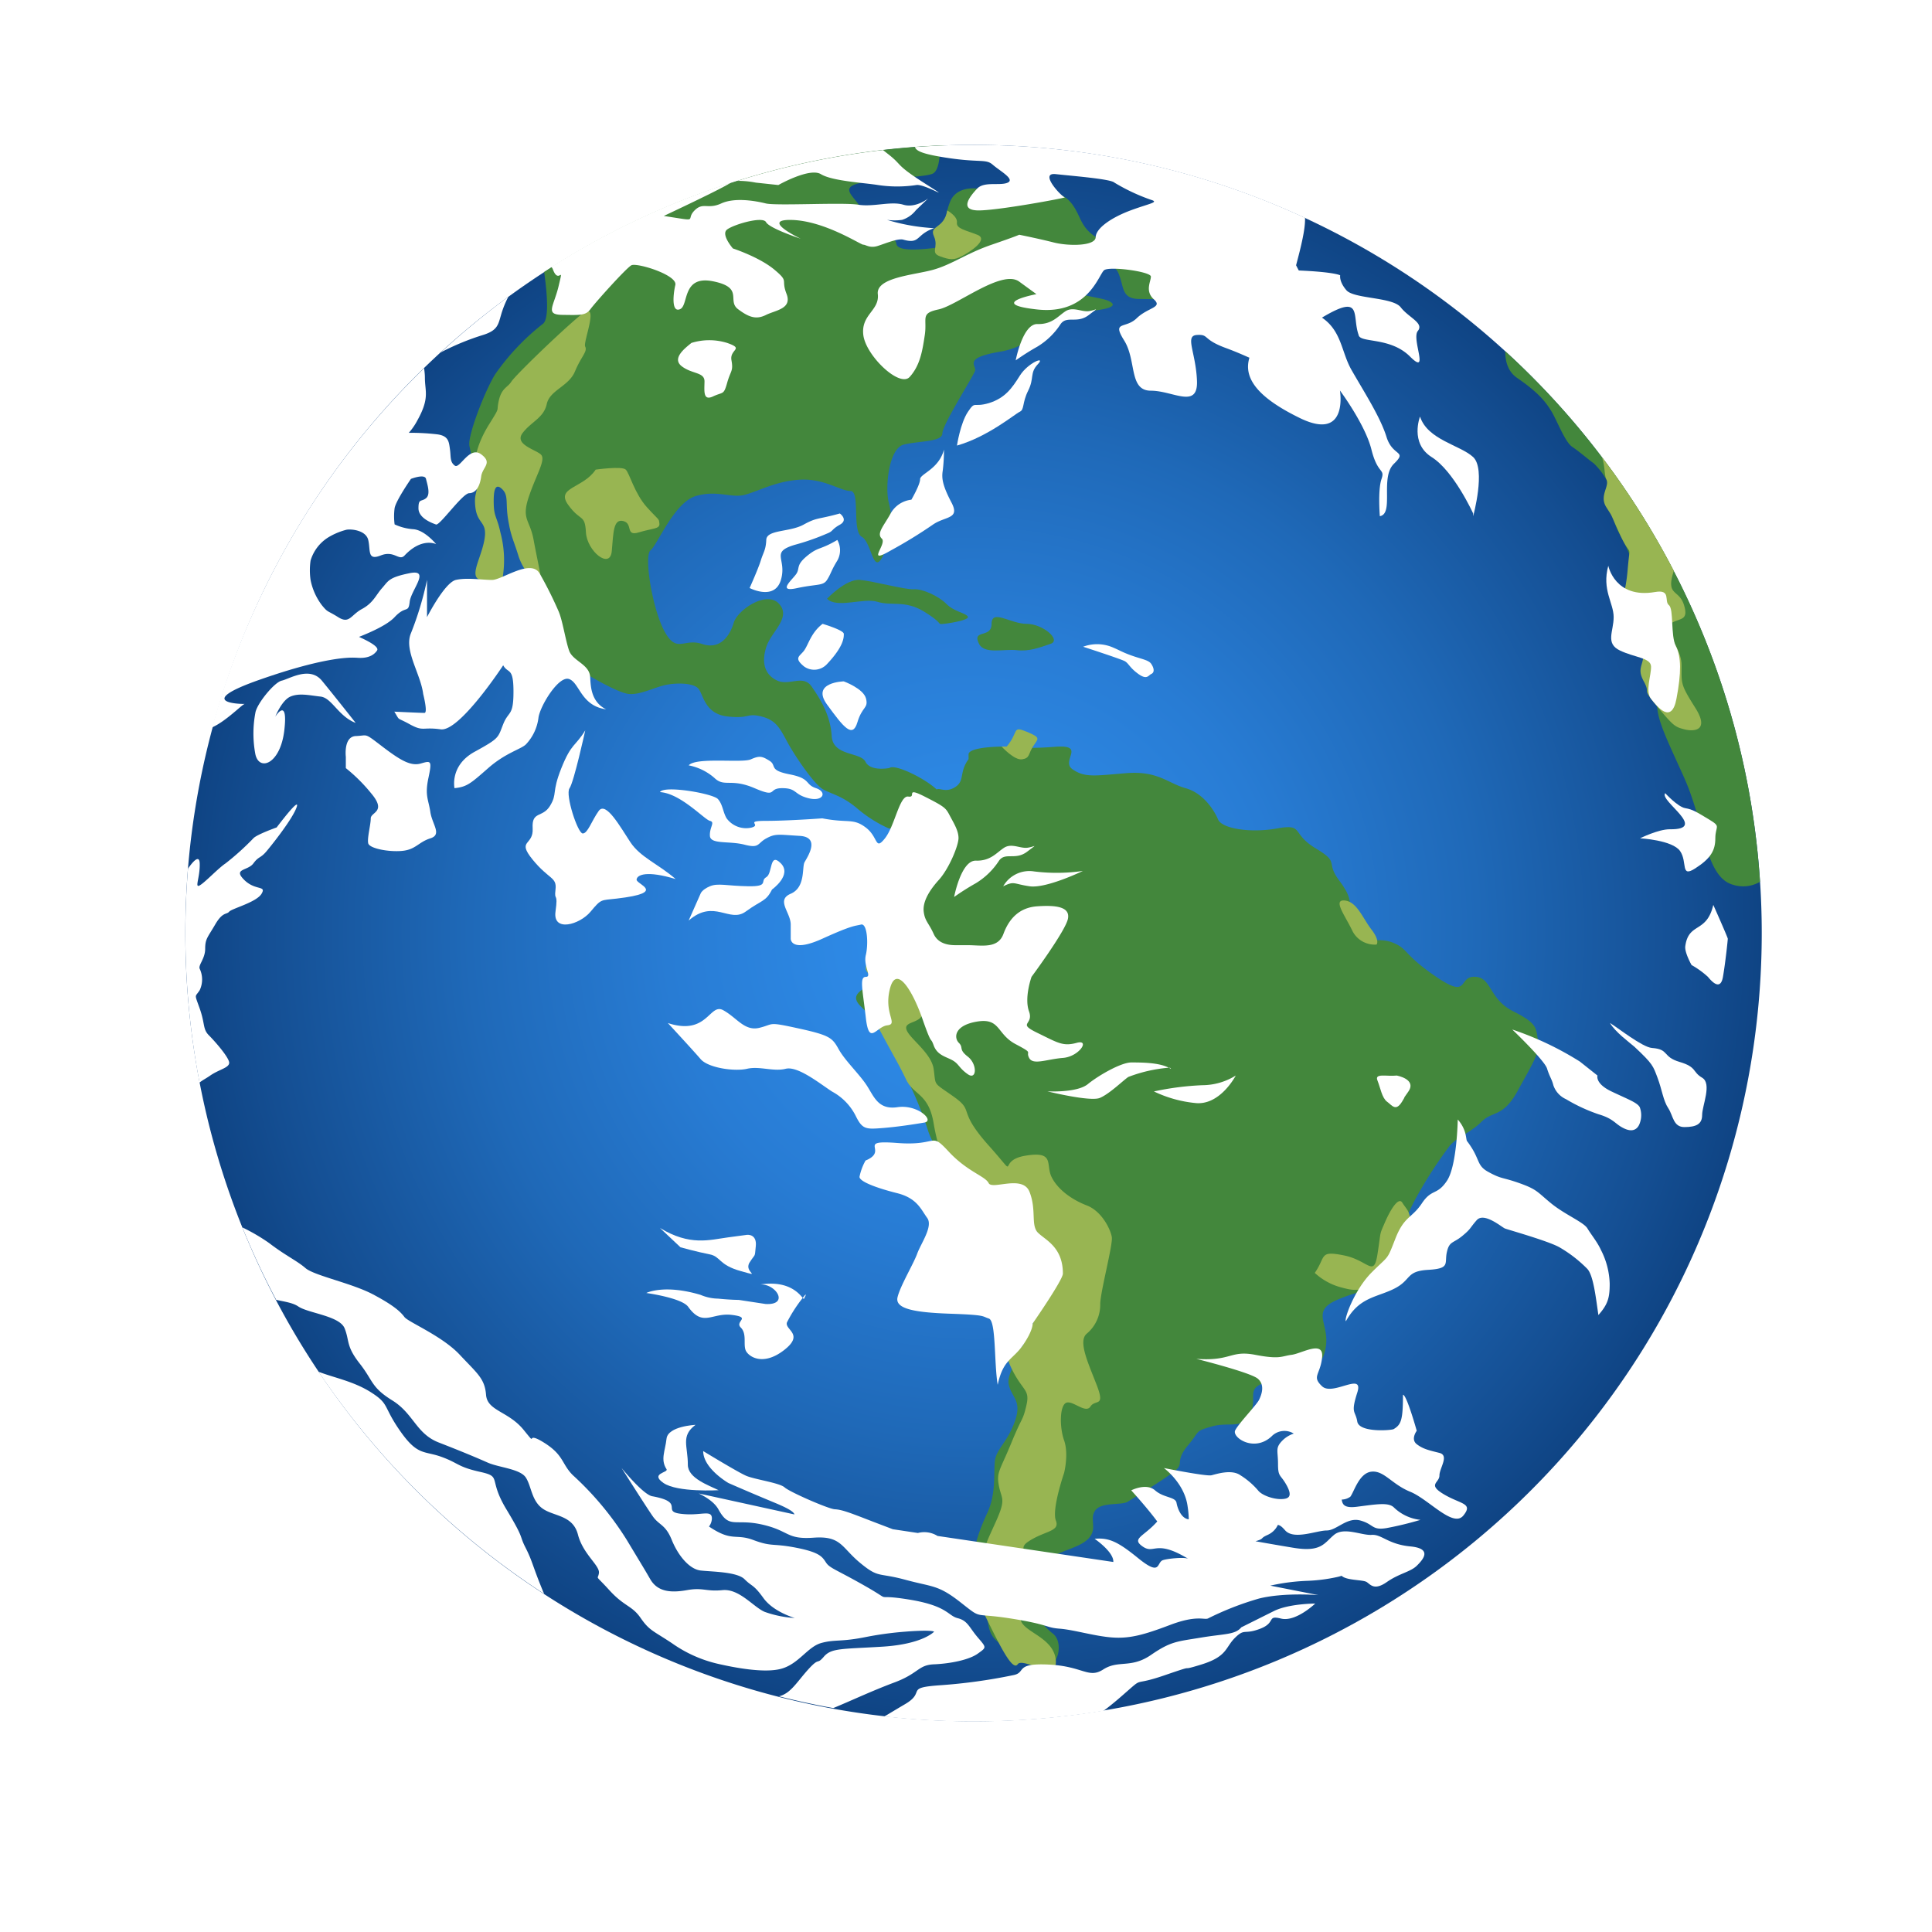 <svg xmlns="http://www.w3.org/2000/svg" xmlns:xlink="http://www.w3.org/1999/xlink" viewBox="0 0 400 400"><defs><style>.cls-1,.cls-3{mask:url(#mask);}.cls-1{filter:url(#luminosity-noclip-4);}.cls-2,.cls-4,.cls-6{mix-blend-mode:multiply;}.cls-2{fill:url(#radial-gradient);}.cls-3{filter:url(#luminosity-noclip-5);}.cls-4{fill:url(#radial-gradient-2);}.cls-5{mask:url(#mask-3);filter:url(#luminosity-noclip-6);}.cls-6{fill:url(#linear-gradient);}.cls-7{fill:#fff;}.cls-8{fill:url(#radial-gradient-3);}.cls-9{fill:#43873c;}.cls-10{fill:#98b552;}.cls-11{mask:url(#mask-4);}.cls-12{fill:url(#radial-gradient-4);}.cls-13{mask:url(#mask-5);}.cls-14{fill:url(#radial-gradient-5);}.cls-15{mask:url(#mask-6);}.cls-16{fill:url(#linear-gradient-2);}.cls-17{filter:url(#luminosity-noclip-3);}.cls-18{filter:url(#luminosity-noclip);}</style><filter id="luminosity-noclip" x="38.38" y="-9022" width="326.37" height="32766" filterUnits="userSpaceOnUse" color-interpolation-filters="sRGB"><feFlood flood-color="#fff" result="bg"/><feBlend in="SourceGraphic" in2="bg"/></filter><mask id="mask" x="38.38" y="-9022" width="326.37" height="32766" maskUnits="userSpaceOnUse"><g class="cls-18"/></mask><radialGradient id="radial-gradient" cx="171.38" cy="165.64" r="268.18" gradientUnits="userSpaceOnUse"><stop offset="0"/><stop offset="0.08" stop-color="#131313"/><stop offset="0.26" stop-color="#454545"/><stop offset="0.5" stop-color="#949494"/><stop offset="0.56" stop-color="#ababab"/><stop offset="0.68" stop-color="#a5a5a5"/><stop offset="0.84" stop-color="#939393"/><stop offset="1" stop-color="#7a7a7a"/></radialGradient><radialGradient id="radial-gradient-2" cx="132.76" cy="135.35" r="248.34" gradientUnits="userSpaceOnUse"><stop offset="0.32"/><stop offset="0.57" stop-color="#020202"/><stop offset="0.67" stop-color="#090909"/><stop offset="0.73" stop-color="#141414"/><stop offset="0.78" stop-color="#252525"/><stop offset="0.83" stop-color="#3b3b3b"/><stop offset="0.87" stop-color="#575757"/><stop offset="0.9" stop-color="#777"/><stop offset="0.94" stop-color="#9d9d9d"/><stop offset="0.97" stop-color="#c8c8c8"/><stop offset="0.99" stop-color="#f6f6f6"/><stop offset="1" stop-color="#fff"/></radialGradient><filter id="luminosity-noclip-3" x="51.78" y="-9022" width="250.94" height="32766" filterUnits="userSpaceOnUse" color-interpolation-filters="sRGB"><feFlood flood-color="#fff" result="bg"/><feBlend in="SourceGraphic" in2="bg"/></filter><mask id="mask-3" x="51.78" y="-9022" width="250.94" height="32766" maskUnits="userSpaceOnUse"><g class="cls-17"/></mask><linearGradient id="linear-gradient" x1="65.24" y1="212.98" x2="65.24" y2="-110.67" gradientTransform="translate(112.63 146.22) rotate(10.02)" gradientUnits="userSpaceOnUse"><stop offset="0.32"/><stop offset="1" stop-color="#595959"/></linearGradient><radialGradient id="radial-gradient-3" cx="201.56" cy="193.18" r="163.18" gradientUnits="userSpaceOnUse"><stop offset="0" stop-color="#2f8cea"/><stop offset="0.17" stop-color="#2d88e4"/><stop offset="0.39" stop-color="#287cd4"/><stop offset="0.64" stop-color="#1f69b8"/><stop offset="0.91" stop-color="#144e92"/><stop offset="1" stop-color="#0f4484"/></radialGradient><filter id="luminosity-noclip-4" x="38.38" y="30" width="326.37" height="326.36" filterUnits="userSpaceOnUse" color-interpolation-filters="sRGB"><feFlood flood-color="#fff" result="bg"/><feBlend in="SourceGraphic" in2="bg"/></filter><mask id="mask-4" x="38.38" y="30" width="326.37" height="326.36" maskUnits="userSpaceOnUse"><g class="cls-1"><circle class="cls-2" cx="201.56" cy="193.18" r="163.19"/></g></mask><radialGradient id="radial-gradient-4" cx="171.38" cy="165.64" r="268.18" gradientUnits="userSpaceOnUse"><stop offset="0" stop-color="#32c5ed"/><stop offset="0.07" stop-color="#2eb5da"/><stop offset="0.22" stop-color="#228aa8"/><stop offset="0.42" stop-color="#0f4659"/><stop offset="0.56" stop-color="#01111c"/><stop offset="0.6" stop-color="#07161f"/><stop offset="0.66" stop-color="#192526"/><stop offset="0.72" stop-color="#363c32"/><stop offset="0.79" stop-color="#5f5d43"/><stop offset="0.87" stop-color="#938859"/><stop offset="0.95" stop-color="#d2bb73"/><stop offset="1" stop-color="#ffe086"/></radialGradient><filter id="luminosity-noclip-5" x="38.38" y="30.01" width="326.37" height="326.36" filterUnits="userSpaceOnUse" color-interpolation-filters="sRGB"><feFlood flood-color="#fff" result="bg"/><feBlend in="SourceGraphic" in2="bg"/></filter><mask id="mask-5" x="38.38" y="30.01" width="326.37" height="326.36" maskUnits="userSpaceOnUse"><g class="cls-3"><ellipse class="cls-4" cx="201.56" cy="193.19" rx="163.19" ry="163.18"/></g></mask><radialGradient id="radial-gradient-5" cx="132.76" cy="135.35" r="248.34" gradientUnits="userSpaceOnUse"><stop offset="0.32" stop-color="#32c5ed"/><stop offset="0.9" stop-color="#32c5ed"/><stop offset="1" stop-color="#32c5ed"/></radialGradient><filter id="luminosity-noclip-6" x="51.78" y="44.95" width="250.94" height="265.74" filterUnits="userSpaceOnUse" color-interpolation-filters="sRGB"><feFlood flood-color="#fff" result="bg"/><feBlend in="SourceGraphic" in2="bg"/></filter><mask id="mask-6" x="51.78" y="44.95" width="250.94" height="265.74" maskUnits="userSpaceOnUse"><g class="cls-5"><path class="cls-6" d="M299.74,149.48a195,195,0,0,0,1-61.94,145.91,145.91,0,1,0-186.3,223.15C204.58,307.54,283.41,241.89,299.74,149.48Z"/></g></mask><linearGradient id="linear-gradient-2" x1="65.24" y1="212.98" x2="65.24" y2="-110.67" gradientTransform="translate(112.63 146.22) rotate(10.02)" gradientUnits="userSpaceOnUse"><stop offset="0.32" stop-color="#fff"/><stop offset="1" stop-color="#fff"/></linearGradient></defs><title>planet</title><g id="earth"><circle class="cls-7" cx="55.8" cy="162.44" r="4.52"/><path class="cls-8" d="M364.75,193.18A163.19,163.19,0,1,1,201.56,30,163.18,163.18,0,0,1,364.75,193.18Z"/><path class="cls-9" d="M189.2,122c-1.81.12-8.31-1.68-11.17-1.94s-6.8,3.9-6.8,3.9c2,2.08,7.58-.26,10.44.64s5.71-.39,9.61,2,2.85,2.6,3.63,2.6,6-.78,5.46-1.56-2.85-1-4.42-2.6S191,121.88,189.2,122Z"/><path class="cls-9" d="M205.3,129.16c0,3.11-4.15,1-2.6,4.15,1.1,2.2,5.2,1,7.79,1.3s4.67-.52,7-1.3-1.56-4.15-4.93-4.15S205.3,126,205.3,129.16Z"/><path class="cls-9" d="M311.64,72.72c0,2.07.53,4.2,2.47,5.53,4.16,2.86,5.71,4.68,7,6.75s2.86,6.49,4.42,7.53,3.63,2.86,4.42,3.38a15.21,15.21,0,0,1,3.89,6.23c.52,2.34-1,3.9,1.56,8.57s3.11,7,3.37,11.17.78,7.27,2.34,10.39a15.65,15.65,0,0,1,2.08,9.61c-.26,4.67-.52,5.71,2.6,12.72s3.63,7.53,5.45,13.51,2.85,13.76,7.53,15.06a6.87,6.87,0,0,0,5.62-.61A162.75,162.75,0,0,0,311.64,72.72Z"/><path class="cls-9" d="M313.34,209.4c-5.2-2.6-4.42-7.07-8-7.17s-1,4.78-8,0-5.71-5.81-9.09-7.11-6.23,1-7.79-3.63,0-4.94-3.12-9.09.26-3.63-4.93-6.75-2.34-5.14-8-4.13-11.43,0-12.21-1.84-3-5.45-6.72-6.49-5.74-3.63-12.23-3.12-8.57,1-11.17-.78,3-5.19-3.71-4.67-6.94-.11-10.84-.05-7,.57-7,1.61v1c-2.12,2.86-.56,4.67-3.16,6-1.71.86-2.86-.09-3.45.27-2.48-2.34-8.67-5.35-9.79-4.44,0,0-3.9.79-4.94-1.29s-6.75-1.1-7-5.35-2.34-7.63-4.15-10.23-4.68,0-7.27-1.3-3.12-3.9-2.08-7,5.2-6,2.6-8.83-8.6,1.3-9.37,3.9-2.74,5.71-6.55,4.42-5.23,2.08-7.78-2.6-4.31-15.69-2.9-16.8,4.91-9.94,9.39-11.24,7.31.52,10.18-.26,6.5-2.86,11.44-3.12,8.31,2.34,10.38,2.34.26,8.33,2.34,9.49,2.34,8.2,4.41,3.9A15.68,15.68,0,0,0,184,104c-.78-3.12,0-11.17,3.11-11.95s8-.52,8-2.34,6.52-11.94,6.78-13-2.6-2.6,5.2-3.9,10.65-7.79,17.4-8.31,6.75-1.56,4.67-2.34-10.12-1.3-7-4.15,8.06-4.42,9.35-1.56.52,5.45,4.42,5.45,9.87.52,9.35-1.29S233.87,52.55,230,50.73s-5.19-2.86-6.49-5.71-3.11-6-7.79-4.67-8.05,1-10.13-.3-7.27-2-8.83,1.6-1.3,9.61-2.34,9.61-8.57,1.3-8.83-.78-6-2.6-6.75-6-6.24-5.58-.26-6.69,13.74-1.06,14.79-2,1.06-3,1.31-4.3a3.93,3.93,0,0,1,.79-1.4,162.3,162.3,0,0,0-82.81,26.23c.62,4.37,1.08,9.84-.29,10.75a48.53,48.53,0,0,0-9.83,10.39c-2.13,3.38-5.73,12.73-5.36,14.8s2.66,10.65,3.21,13.5-.26,10.91,1.57,11.69.58-10.13.58-10.13-1.79-7.27.76-6.75,1.73,8,2.54,9.87,4.25,8,6.29,12.72,6.46,14.54,8,15.58,7.71,4.67,10,4.93,5.24-1.3,7.51-1.82,6-.52,7,.78,1.33,5.2,6,5.71,3.86-.78,7,0,3.9,2.6,5.46,5.45,5.45,8.57,7.27,9.61,3.9,1.3,7,3.89a27.3,27.3,0,0,0,6.49,4.16c2.07.84,2.29-4.84,5.92-4.07s2.62,2,3.67,2a1.24,1.24,0,0,0,.82-.43c.34.79.41,1.31-.82,2.53-2.32,2.31-3.88-3.4-4.4,3.35s3.12,4-1,8.63-2.34-.58-4.16,4.61l-1.81,5.19s-1.82,2.34,0,6.75-7.79,4.41-3.9,8.31,3.88,4.42,7.79,11.69a74.44,74.44,0,0,1,6.24,14.28c1.81,5.19,6.83,9.35,10.29,11.43s7.62,1.82,10.74,7,1.82,14.8,1.3,19.21-6.24,11.69-5.72,14.55,2.86,3.37,1.3,7.79-3.89,5.71-4.15,8.31.26,6.75-1.56,10.65-3.12,7.79-2.59,10.13-.26,3.89,1.56,7.79.25,6.75,3.64,9.09,9.61,4.93,10.9,4.15,2.08-4.67,0-6.23-5.19-5.71-3.37-6.75,7.79-2.86,6.75-4.67-6.23-2.08-4.15-3.89,6.49-2.34,8.31-4.42,0-3.9,1.3-5.71,5.46-1,6.75-1.82,8.91-5.45,10.17-6.75-.3-1.82,2.3-4.93,1.3-2.85,4.93-3.89,6.49.78,8.05-2.86-1.81-5.45,5.2-6.75,9.87-2.6,10.39-7.27-3.12-7,2.34-9.35,7.53-1.56,9.09-4.67.78-3.38,2.6-6.49,1.82-4.68,4.42-9.61a91.27,91.27,0,0,1,7-10.91c1.3-1.82,4.42-2.86,6.75-5.19s4.42-.78,7.53-6.49,4.67-8,4.16-10.39S318.53,212,313.34,209.4Z"/><path class="cls-10" d="M194.62,53.07c2.12.78,2.9.78,4.45,0s5.79-3.47,3.28-4.46-4.39-1.26-4.23-2.55-2-2.49-2-2.49c-.69,3.94-3.81,3-2.76,5.35S192.5,52.29,194.62,53.07Z"/><path class="cls-10" d="M121.16,71.76c-.52-1,3.38-10.13-1-6.49S106.68,77.74,105.88,79s-2,1.3-2.6,3.9.45,1-2,4.93S98,95.25,98.42,97.65c.89,5-.41,3.72,0,7.36s2.56,2.86,1.87,6.75-3.2,7.51-.91,8.3,3.81,3.36,4.6,0a22,22,0,0,0-.37-9.79c-.66-3.13-1.3-3.24-1.38-5.71s.11-4.76,1.64-3.38.72,2.86,1.35,6.5,1.09,4.06,2.1,7.35,4.2,6.88,4.63,5c.14-.61-.72-4.15-1.48-8.3s-2.56-4.15-1-8.83,3.67-7.79,2.48-8.83-5.52-2.08-3.75-4.42,4.38-3.12,5-6,4.55-3.64,5.84-6.75S121.68,72.8,121.16,71.76Z"/><path class="cls-10" d="M129.56,97.23c-.77-.78-6.23,0-6.23,0-2.6,3.9-8.31,3.64-5.71,7.27s3.48,1.82,3.69,5.71,5,7.79,5.35,3.9.31-6.75,2.39-6.23.33,3.23,3.23,2.34,4.36-.67,4.24-1.82,0-.52-2.58-3.38S130.34,98,129.56,97.23Z"/><path class="cls-10" d="M225,249.57c-3.12-1.21-6-3.29-7.28-5.88s.78-5.45-5.45-4.41-.81,5.45-7.54-2.08-2.84-7-7.25-10.13-3.67-2.08-4.17-5.71-5.7-6.75-5.7-8.57,5.71-.52,2.59-6.49-2.85-4.16-3.12-6-1.3-6-1.3-6c-4.46,4-8.83,5.4-5.19,7.89l3.63,2.5s-2.77-.06-2.86,3.63-2.13-.45,1.14,5.62,3.53,6.3,5.1,9.57,4.64,2.83,5.69,9,2.39,8.15,4.48,9.88.6,1.67,4.53,3.37,5.07-1.28,10.24,6.24,6.85,7.27,5.62,11.16-5.42,13.52-6.38,15.35-4.72-.1-2.39,4.74,3.9,4.32,3.12,7.69-.78,2.08-3.12,7.79-3.11,6-2.59,8.83,1.56,2.6-.52,7.27-3.9,7.79-2.6,11.95-2.08,3,.52,8.24,5.42,11.13,6.5,9.55,8.69,3.95,7.85-1.21-8.63-5.68-7.07-9.31,2.86.26,4.16-5.46-6.24-7-2.86-9.34,6.73-2.08,5.83-4.42,1.7-9.87,1.7-9.87,1-3.9,0-6.75-.9-7.27.46-7.79,4,2.34,5,.78,3.11.26,1.3-4.42-3.9-9.09-2.08-10.65a7.8,7.8,0,0,0,2.8-6.16c.06-2.67,2.65-12.28,2.4-13.84S228.15,250.78,225,249.57Z"/><path class="cls-10" d="M286.71,253.13c-1.17,2.74-.72,1.33-1.5,6.43s-1.81,1.39-7,.35-3.63.26-6,3.63a12.89,12.89,0,0,0,5.2,2.93c3.12.85,3.12.71,8,0s2.34-4,3.11-6.82,2.75-3.89,3.27-6.22-.67-3.13-1.45-4.42S287.89,250.39,286.71,253.13Z"/><path class="cls-10" d="M285,195.56s.75-.78-1.06-3.12-3-5.77-5.54-6,.13,3.17,1.61,6.31A5.17,5.17,0,0,0,285,195.56Z"/><path class="cls-10" d="M211.61,157.21c1.64-.26,1.22-1,2.26-2.65s1.82-1.77-1.3-3.06-1.56,0-4.14,3.06h-1.06S210,157.46,211.61,157.21Z"/><path class="cls-10" d="M351,146.56c-3.11-4.93-2.85-4.93-2.85-8.83s-4.16-7.27-2.34-8.57,3.89-.46,2.85-3.87-3.84-1.77-2.12-7.1a163.12,163.12,0,0,0-14.9-23.57c.69,1.8.49,3.77.92,4.58.79,1.47-1.52,3.38,0,5.8s.48.52,2.86,5.71,2.07,1.15,1.56,7.33-2.34,7.88.36,9.72,3,3.62,3,6.92-1.56,3.55,0,6.41-.73,1,2.75,5.17,3.74,4.22,5.56,4.72S354.11,151.49,351,146.56Z"/><path class="cls-7" d="M94.41,120.06c-2.34.51-6,7.71-6,7.71v-7.71a67,67,0,0,1-3.38,11.17c-1.36,3.52,2.07,8.31,2.59,12.47,0,0,1,3.9.26,3.9s-6.24-.26-6.24-.26c1.3,2.08.26,1,3.17,2.6s2.55.52,6.44,1.06,12.93-13.26,12.93-13.26c1,1.82,2.13.26,2.13,5.45s-1,3.9-2.13,6.75-.73,2.86-5.92,5.71-4.16,7.53-4.16,7.53c2.6-.26,3.38-1,7-4.17s6.75-3.88,7.79-4.9a9.76,9.76,0,0,0,2.59-5.47c.26-2.34,4.16-8.83,6.35-8.05s2.41,5.53,7.67,6.27c-3.32-1.62-3.19-5.16-3.32-6.77-.2-2.58-3.59-3.24-4.35-5.38s-1.37-6.39-2.23-8.26a81.13,81.13,0,0,0-3.87-7.72c-1.83-3.13-7.8,1.34-9.85,1.34S96.75,119.55,94.41,120.06Z"/><path class="cls-7" d="M139.89,182c-3.58-3.11-7.3-4.5-9.37-7.62s-5.07-8.57-6.56-6.49-2.27,4.67-3.31,4.67-3.66-8.05-2.74-9.35,3.26-12,3.26-12c-2.08,3.4-2.86,2.6-4.94,7.81s-.78,5.21-2.34,7.8-3.83,1-3.61,4.67-3.38,2.34,0,6.49,5.05,3.56,4.73,6.2.59.27,0,4.57,5,2.71,7.26,0,2.07-2.32,5.43-2.71c10.61-1.24,4-2.93,4.1-3.94S133.95,180.2,139.89,182Z"/><path class="cls-7" d="M142.59,158.46a11.35,11.35,0,0,1,5.32,2.6c2.08,2,3.38,0,8.31,2.12s2.59,0,5.71,0,2.34,1.3,5.45,2.08,3.91-1.3,1.56-2.08-1-2-5.45-2.86-2.6-1.82-4.16-2.8-2.08-1.1-3.89-.3S144.08,156.7,142.59,158.46Z"/><path class="cls-7" d="M136.64,164c4.25.24,9.19,5.68,10.34,5.95s-.11,1.3,0,3.11,4,1,7.16,1.82,2.6-.26,4.51-1.3,2.51-.78,6.92-.52,1.56,4.42,1,5.46.25,5.19-2.86,6.52,0,3.86,0,6.38v2.93c0,.26.26,2.86,6.55,0s6.69-2.6,8-2.93,1.56,4,1,6.31,1.35,4.52,0,4.52-.68,2.55,0,8.47,2.13,1.82,4.46,1.56-.78-2.34.52-7.53,4.67.26,6.75,6.23,1.56,3.38,2.32,5.46,2.61,2.34,3.94,3.11,1.27,1.56,3.13,2.86,2-2.08,0-3.64-.82-1.82-1.86-2.86-1-3.63,3.81-4.41,4,2.59,7.93,4.67,2,1.3,2.81,2.86,3.64.26,7,0,5.71-3.9,2.85-3.12-3.89,0-8.17-2.08-.66-1.56-1.7-4.42.52-7.17.52-7.17,7-9.45,7.53-12-2.6-2.86-6.35-2.6-5.85,2.6-7,5.72-4.52,2.33-7.34,2.33H198c-1,0-3.64,0-4.69-2.33s-1.8-2.61-2.06-4.57,1-4.27,3.12-6.61,4.08-7.11,4.08-8.67-1-3.11-1.82-4.67-1-1.79-5.19-3.92-1.56.28-3.39,0-2.77,6.07-4.85,8.67-1.3-.26-3.95-2.26-3.59-.86-9-1.9c0,0-7.08.52-11.66.52s-.87.78-2.95,1.38a5,5,0,0,1-5.2-1.9c-.78-1.3-.78-2.86-1.81-4S137.45,162.53,136.64,164Z"/><path class="cls-7" d="M158.65,181.61c-1.39.78.69,1.95-3.73,1.88s-6.26-.71-7.94,0-1.93,1.52-1.93,1.52l-2.47,5.58c5.27-4.59,8.44.6,11.81-1.86s4.15-2,5.45-4.57c0,0,4.22-3,1.82-5.42S160,180.84,158.65,181.61Z"/><path class="cls-7" d="M328.66,254.33c-.78-1.3-4.67-2.86-7.53-5.2s-2.85-2.85-6.49-4.15-3.64-.78-6.49-2.34c-2.6-1.42-1.55-2.62-4.41-6.38-.29-.37,0-2.3-1.93-4.48,0,0-.15,9.56-2.23,12.68s-3.12,1.56-5.19,4.67-3.67,2.64-5.49,7.31-1.26,3.34-4.91,7-5.78,9.83-5.33,10.09c2.76-5,6.38-4.9,10-6.72s2.33-3.63,7-3.9,3.38-1.3,3.89-3.64,1.3-1.81,3.19-3.37,1.48-1.56,3-3.28,5.19,1.46,5.83,1.72,9,2.59,11.3,3.9a27.18,27.18,0,0,1,5.72,4.42c1.3,1.29,1.81,6,2.34,9.61,2-2.26,2.34-3.63,2.34-6.49a16.17,16.17,0,0,0-1.82-7C330.74,257.19,329.44,255.63,328.66,254.33Z"/><path class="cls-7" d="M289.18,222.68c-2.08.23-4.62-.55-4,1s.94,3.64,2,4.42,1.79,2.08,3.09,0-.52.52,1.3-2.08S289.18,222.68,289.18,222.68Z"/><path class="cls-7" d="M298.94,309.38c-3.49-2.08-.92-2.34-.92-3.89s2.08-4.15,0-4.68-3.38-.78-4.7-1.81,0-2.77,0-2.77-2.08-7.46-2.85-7.46c0,5.27-.4,6.2-1.93,7.11-.46.27-7.14.78-7.53-1.56s-1.42-1.56,0-6-5.06.78-7.28-1.3-.37-2.34,0-6-4.24-.78-6.32-.52-2.34,1-7.53,0-4.91,1.36-12.19.84c0,0,11.15,2.79,12.71,4.09s.78,3.38.26,4.42-4.23,4.87-4.93,6.3,3.89,4.61,7.53,1.24a3.69,3.69,0,0,1,4.6-.58,5.87,5.87,0,0,0-2.26,1.35c-1.65,1.63-1,2.08-1,4.93s.52,2.08,1.82,4.49.26,2.79-1.3,2.79-3.89-.78-4.67-1.82a15.89,15.89,0,0,0-3.63-3.11c-1.82-1.3-4.94-.26-6,0s-9.85-1.5-9.85-1.5,4.32,3.14,4.92,8a18.62,18.62,0,0,1,.23,2.62c-1.59-.17-2.34-2.33-2.53-3.4-.22-1.3-2.63-1-4.45-2.6s-4.93,0-4.93,0,2.85,3.12,4.93,5.84l.46.6c-2.8,3.17-5.4,3.5-3.06,5.16s2.6-1.2,8.31,1.91l1.16.65c-.91-.39-4.54,0-5.31.32-1.26.53-.33,3.4-5.07-.45-4.11-3.34-6-4.28-9-4,0,0,4,2.73,3.87,4.8L194.1,318a5.17,5.17,0,0,0-4.06-.61l-5.19-.78c-1.63-.62-3.66-1.39-5.57-2.13-3.69-1.43-5.14-1.94-6.44-2s-9.35-3.58-10.39-4.53-6.24-1.65-8-2.42-8.86-5.1-8.86-5.1c0,3.61,5.22,6.61,5.22,6.61s3.63,1.61,9.86,4.2c3.28,1.37,3.68,1.94,3.82,2.31l-19.84-4.35c.75.36,3.11,1.52,4.08,3.28,2.29,4.17,3.38,1.87,9.09,3.17s4.93,3.12,10.65,2.71,5.71,2,9.61,5.22,3.64,1.94,9.35,3.49,6.75,1,11.43,4.67,2.34,2.08,10.39,3.35,7.19,1.89,10.13,2.11,7.27,1.56,10.89,1.82,6.51-.52,12-2.6,7-1,7.82-1.33a61.42,61.42,0,0,1,10.58-4.13c5.19-1.3,12.29-.71,12.29-.71L263,328.29a41.63,41.63,0,0,1,7.77-1,34.42,34.42,0,0,0,6-.77,8.1,8.1,0,0,0,1-.27c1,1,4.42.78,5.2,1.3s1.56,1.81,4.15,0,4.88-2.08,6.21-3.38,3.29-3.56-1.33-4-5.94-2.54-8-2.39-5.74-1.71-7.8,0-2.6,3.63-8.43,2.67c-2.32-.38-5.2-.88-7.83-1.35,2-.6.75-.53,2.52-1.32a4.2,4.2,0,0,0,2.11-2.07c.53.11.9.45,1.53,1.16,1.82,2,6.49,0,8.57,0s4.19-2.84,7-2.06,2.31,2.08,5.42,1.56a67.5,67.5,0,0,0,7-1.7,9.32,9.32,0,0,1-5.57-2.64c-1.16-1-3.5-.6-7.53-.08-2.62.34-3.05-.41-3.2-1.48a3.15,3.15,0,0,0,1.78-.59c.78-1,1.81-4.93,4.4-5.19s4.17,2.6,8,4.16,8.89,7.53,11,4.93S302.43,311.46,298.94,309.38Z"/><path class="cls-7" d="M144,295s-5.71.26-6,2.86-1.3,4.33,0,6.32c.46.71-3.52.85-.64,2.85s11.42,1.5,11.42,1.5c-2-1-6.37-2.46-6.37-5.26C142.43,299.39,140.88,297.32,144,295Z"/><path class="cls-7" d="M193.34,344.58c3.39-.14,7.29-.91,9.11-2.22s1.82-1.2,0-3.33-2.08-3.48-4.16-4-2.08-2.57-10.13-3.87-2.7.83-8.88-2.7-7.48-3.76-8.26-4.95-1.3-2.12-6.23-3.08-4.94-.13-8.83-1.59c-3.72-1.39-4.37.45-9.17-2.79a2.92,2.92,0,0,0,.6-1.65c0-2-2.35-.44-6.54-1-3.92-.51,1.1-2.37-5.82-3.62-1.89-.34-6.34-5.85-6.34-5.85s5.21,8.24,6.5,10.06,2.59,1.61,3.89,4.83,3.64,6.08,6,6.34,7.53.25,9.08,1.81,1.82,1,3.9,3.89,6.49,4.13,6.49,4.13a22.48,22.48,0,0,1-6.23-1.27c-2.34-1-5.25-4.84-8.73-4.5s-4-.6-7.37,0-6.08.34-7.59-2.26-.72-1.25-4.88-8.16a63.86,63.86,0,0,0-11.17-13.4c-2.34-2.34-1.81-4.15-6-6.75s-1,1.3-4.16-2.6-7.53-3.9-7.79-7.27-1.82-4.42-5.46-8.31-10.65-6.75-11.43-7.79-2.08-2.34-6.49-4.68-12.21-3.9-14-5.45-4.16-2.6-7.53-5.19a39.6,39.6,0,0,0-5.54-3.24,161.52,161.52,0,0,0,7,15c1.8.39,3.44.6,4.56,1.36,2.08,1.42,8.57,1.94,9.61,4.54s.26,3.64,3.11,7.27,2.34,4.91,6.76,7.65,4.93,6.89,9.61,8.71,7.79,3.12,10.13,4.16,6.75,1.29,7.92,3.12,1.17,4.83,3.51,6.44,6.23,1.31,7.27,5.36,4.54,6.38,4.34,7.94-1,.09,2.15,3.55,4.67,3.14,6.49,5.77,2.58,2.62,6.48,5.22a26.94,26.94,0,0,0,9.62,4.29c2.85.64,9.35,2,13,1s5.46-4.56,8.31-5.34,4-.17,9.3-1.25a70,70,0,0,1,8.05-1.09c3.06-.25,5.58-.27,6,0,0,0-2.34,2.6-10.77,3.11s-10.51.26-12.07,2.08-.78-.11-3.38,2.8c-2.27,2.55-3.55,4.85-5.92,5.39q5.56,1.41,11.26,2.44c3.91-1.62,7.64-3.4,12.32-5.18C190.24,346.52,190,344.73,193.34,344.58Z"/><path class="cls-7" d="M108.83,320.47c-1.43-2.78-.13-1.58-4-8s-.78-6.7-5.45-7.74-4.41-1.81-8-3.11-4.93-.16-8.57-5.4-2.08-5.51-6.23-8.1C73,285.92,69,285.2,65.94,284A164.06,164.06,0,0,0,112.67,330c-.12-.24-.23-.5-.33-.75C110.25,324.19,110.25,323.26,108.83,320.47Z"/><path class="cls-7" d="M257,336.92c-1.3,1.56-3.38,1.3-8.31,2.12s-6.23.73-10.38,3.59-6.76,1-9.87,3-4.16-.66-11.35-1-4.49,1.68-7.35,2.2a113.16,113.16,0,0,1-15.06,2.08c-7.53.52-2.86,1.3-7.27,3.9-1.59.93-3,1.79-4.32,2.57a165.26,165.26,0,0,0,45.35-1.16c.8-.57,1.84-1.39,3.38-2.71,5.71-4.94,1.81-2.08,9.35-4.68s2.08-.52,7.53-2.2,4.94-3.52,7-5.55,1.81-.57,5.19-1.86,1.3-2.86,4.34-2.11S272.3,332,272.3,332s-5.45,0-8.57,1.56Z"/><path class="cls-7" d="M177.26,231.22c1.3,2.59,2.08,2.59,5.32,2.34s6.63-.78,8.81-1.15-1.41-3.8-5.57-3.18-4.93-2.42-6.54-4.76-4.36-4.93-5.66-7.27-1.82-2.86-8.31-4.28-4.93-.91-8.05-.13-4.67-2.08-7.53-3.64-3.23,5.36-11.46,2.66c0,0,5.23,5.65,6.79,7.47s7,2.6,9.61,2,5.45.64,8,0,7.27,3.23,9.61,4.72A11.7,11.7,0,0,1,177.26,231.22Z"/><path class="cls-7" d="M185.82,268.61c-.53,2.34,3.38,3.12,10.91,3.38s6.49.52,8,1,1.06,9,1.83,13.72c1.15-5.35,3.12-5.15,5.24-8.23s2-4.45,2-4.46,6.25-9,6.26-10.33c0-5.87-4.11-7.12-5.35-8.7s-.13-4.6-1.56-8.23-7.73-.34-8.46-1.81-4.4-2.34-8.3-6.55-2-1.09-10.65-1.76-1.55,1.56-6.54,3.64a11.56,11.56,0,0,0-1.25,3.37c0,1,3.64,2.34,7.79,3.38s4.94,3.38,6.22,5.12-1.29,5.27-2.06,7.4S186.35,266.28,185.82,268.61Z"/><path class="cls-7" d="M60.13,144.22c1.82-.78,3.9-.26,6.24,0s3.7,4.11,7.27,5.45c0,0-4.24-5.39-7-8.75-2.54-3.07-6.75-.34-8.31,0s-5.2,4.85-5.46,6.67a23.11,23.11,0,0,0,0,8.56c.78,3.63,5.19,2.08,6-5S57,148.37,57,148.37,58.32,145,60.13,144.22Z"/><path class="cls-7" d="M115.71,59c-1,4.42-3,6.14.72,6.19s4.85.15,5.83-1.2,7.35-8.45,8.45-9.06,9.59,2,9.11,4.07-.8,5.81,1,5,.34-7.06,6.81-5.76,2.83,4,5.16,5.76,3.82,2.19,5.81,1.2,5.45-1.25,4.24-4.37.61-2.39-2.51-5-8.59-4.39-8.59-4.39-2.5-2.86-1.24-3.89,7.41-2.86,8.1-1.56,7.17,3.43,7.17,3.43-8.56-4.07-1.8-3.88,14.19,5.12,14.75,5.12,1.36.78,3,.26,4.2-1.62,5.31-1.3c3.54,1,2.55-1.08,6.37-2.38a41.07,41.07,0,0,1-9.75-1.72,11.22,11.22,0,0,0,3.12,0,5.91,5.91,0,0,0,2.86-2l2.55-2.45s-2.56,2.09-5.16,1.31-6.22.52-9.34,0-17,.27-19.13-.26-6.41-1.29-9.22,0-3.73-.31-5.48,1.4.26,2.23-3.08,1.71l-3.34-.52s12.55-5.88,13.85-6.89a162.42,162.42,0,0,0-37.13,17.44,1.57,1.57,0,0,1,.35.59C115.71,59,116.75,54.63,115.71,59Z"/><path class="cls-7" d="M53.64,140.77c14.54-5.12,19.48-4.6,20-4.6s3.12.42,4.42-1.48c.46-.67-1.29-1.73-3.73-2.83,2.53-1,5.91-2.52,7.37-4.09,2.34-2.51,2.85-.7,3.12-3.16s4.42-6.83,0-5.94-4.42,1.64-5.71,3.08-1.82,3.07-4.16,4.33-2.59,3.17-4.93,1.7-2.08-.89-3.38-2.48a12.69,12.69,0,0,1-2.34-5.23,13.92,13.92,0,0,1,0-4,8.51,8.51,0,0,1,3.63-4.79,13.94,13.94,0,0,1,3.64-1.56c.78-.26,4.16-.07,4.67,2.08S76,116.13,78.83,115s3.77,1.25,4.94,0c3.59-3.82,6.53-2.34,6.53-2.34s-2.37-2.92-4.71-3.09a11.11,11.11,0,0,1-3.89-1,12.91,12.91,0,0,1,0-3.36c.26-1.56,3.38-6.06,3.38-6.06s2.86-1.13,3.12,0,1,3.2,0,4-1.56,0-1.56,2.08,2.86,3.08,3.63,3.36,5.47-6.45,6.87-6.48,2.22-1.43,2.48-3.44,2.45-2.79,0-4.61-4.42,3.11-5.46,2.34-.78-1.78-1-3.36-.26-2.88-2.86-3.14a47.49,47.49,0,0,0-5.66-.29,13,13,0,0,0,1.77-2.57c2.6-4.67,1.56-6,1.56-8.83,0-.88-.12-1.51-.15-2A164,164,0,0,0,72.4,93.45q-2.16,2.79-4.2,5.68a162.35,162.35,0,0,0-12.28,20.39q-2.67,5.27-5,10.76a162.37,162.37,0,0,0-7,20.31c2.83-1.24,6.11-4.66,6.73-4.85C49.78,145.77,40.07,145.55,53.64,140.77Z"/><path class="cls-7" d="M156.48,37.81l4.67.5s6.47-3.68,8.81-2.25,8.85,1.77,11.84,2.25a26.6,26.6,0,0,0,7.92,0c1.81-.3,8.3,3.85,1.81-.3s-4.42-3.61-7.8-6.22l-.91-.72a162.44,162.44,0,0,0-30.15,6.38A18.4,18.4,0,0,1,156.48,37.81Z"/><path class="cls-7" d="M91.56,72.8a52.76,52.76,0,0,1,8.58-3.49c2.85-.93,3-2.06,3.59-4.09a20.11,20.11,0,0,1,1.51-3.77A164.56,164.56,0,0,0,91.22,73Z"/><path class="cls-7" d="M76.76,169.44c0,1.33-.78,4.13-.52,5.17s4.16,1.82,7,1.56,3.38-1.82,5.86-2.6.38-2.86,0-5.45-1.18-3.38-.4-7.05.52-3.6-1.56-3-4.16-.59-8-3.52-2.86-2.26-5.46-2.16-2.08,4.32-2.08,4.32l0,2.32a34.53,34.53,0,0,1,5.24,5.21C80.13,168.13,76.76,168.11,76.76,169.44Z"/><path class="cls-7" d="M44.55,191.41c1.56-2.68,2.34-2,2.9-2.66s5.67-1.94,6.71-3.72-1.3-.55-3.63-2.89.78-1.82,1.92-3.37,1.45-1,2.75-2.55,5.45-6.8,6.23-9.14-4.15,4.23-4.15,4.23-4.16,1.48-4.83,2.26a54.05,54.05,0,0,1-5.77,5.2c-1.51,1-4.2,3.9-5.33,4.54s.09-1.68,0-4.54c-.06-1.87-1.33-.52-2.43,1.07q-.54,6.6-.54,13.35a163.7,163.7,0,0,0,2.93,30.95c.52-.45,1.26-.8,2.2-1.45,1.82-1.27,3.9-1.59,3.94-2.63s-2.9-4.41-4.2-5.71-.77-2.34-1.9-5.54-1-2.25,0-3.81a5.19,5.19,0,0,0,0-4.42c-.35-.78,1.13-2.07,1.13-4.15S43,194.08,44.55,191.41Z"/><path class="cls-7" d="M204.77,83.45c-3.36,1-2.77-.56-4.36,1.8s-2.28,7-2.28,7c6.4-1.82,12-6.54,13-7s.45-1.79,1.75-4.39.27-3.64,2-5.46-2.08-.26-3.71,2.34S208.12,82.4,204.77,83.45Z"/><path class="cls-7" d="M220.63,64.42c-1.56,1-2.78,2.76-5.84,2.67s-4.5,7.52-4.5,7.52a51.42,51.42,0,0,1,4.5-2.85,14.93,14.93,0,0,0,4.8-4.67c1.3-1.82,3.38,0,5.82-1.86s1.49-1,0-.81S222.18,63.45,220.63,64.42Z"/><path class="cls-7" d="M212.66,175.52c-1.49.16-3.23-1-4.78,0s-2.78,2.76-5.84,2.67-4.5,7.52-4.5,7.52a51.42,51.42,0,0,1,4.5-2.85,14.91,14.91,0,0,0,4.8-4.67c1.3-1.82,3.37,0,5.82-1.86S214.14,175.36,212.66,175.52Z"/><path class="cls-7" d="M184.53,113.91a96.93,96.93,0,0,0,8.6-5.28c2.57-1.8,5.69-1.1,3.87-4.57s-2.08-5-1.82-6.58a35.19,35.19,0,0,0,.26-4.39c-1.07,4.07-4.94,5-4.94,6.13s-1.81,4.24-1.81,4.24a5.62,5.62,0,0,0-4.28,2.82c-1.44,2.64-3,4.14-1.84,5.24S179.07,117.1,184.53,113.91Z"/><path class="cls-7" d="M173.88,106.31c-4.67,1.3-4.67.75-7.53,2.32s-7.61,1-7.7,3.13-.61,2.57-1.13,4.27-2.32,5.71-2.32,5.71,5.18,2.72,6.48-1.68-2.32-5.71,2.87-7.26a48.46,48.46,0,0,0,6.69-2.34c1.35-.52.83-.81,2.65-1.83S173.88,106.31,173.88,106.31Z"/><path class="cls-7" d="M171.23,120.06c.83-1.29.83-1.91,2.13-4a4.34,4.34,0,0,0,0-4.27c-3.63,2.15-3.89,1.36-6.23,3.28s-1.52,2.49-2.19,3.63-4.26,4,0,3.08S170.4,121.35,171.23,120.06Z"/><path class="cls-7" d="M170.31,129.16c-2.4,1.82-2.94,4.32-3.83,5.53s-2.22,1.48,0,3.3a3.59,3.59,0,0,0,4.76-.52c3.43-3.64,3.48-5.46,3.46-6.24S170.31,129.16,170.31,129.16Z"/><path class="cls-7" d="M171.24,145.88c3.39,4.65,5.26,7.06,6.27,3.68s2.31-2.85,1.79-4.93-4.61-3.56-4.61-3.56S167.84,141.23,171.24,145.88Z"/><path class="cls-7" d="M335.41,134.69c3.11,1.48,6.36,1.48,6.42,3.3s-1.26,5.12,0,6.7,4.23,5.4,5.26,0,1-8.76-.12-10.92-.4-7.66-1.44-8.48.52-3.31-2.86-2.72c-8.34,1.45-9.69-5.44-9.69-5.44-1.37,5,1.11,7.69,1.11,10.64S332.3,133.22,335.41,134.69Z"/><path class="cls-7" d="M194.52,32.42c8.19,1.43,9.49.35,11,1.67s4.67,3,3.12,3.72-4.86-.32-6.33,1.24-3.73,4.36,0,4.51,18.73-2.65,18.14-2.71-5.44-5.19-1.88-4.8,11.36,1,12.14,1.75a40,40,0,0,0,7.6,3.57c1.74.52-.33.74-4.23,2.19s-7.18,3.66-7.23,5.54-5.64,1.88-8.69,1.1-7.14-1.6-7.14-1.6-.6.31-5.78,2.09-8.25,4.14-12.18,5.2-11.71,1.58-11.32,5-3.51,4.2-3,8.46,7.53,11,9.61,8.68,2.6-5.15,3.12-8.68-1-4.47,2.85-5.29,13.12-8.36,16.69-5.76l3.57,2.6s-10.48,2,.13,3.17,12.76-7.26,13.89-8.13,9.68.29,9.68,1.32-1.28,3,.62,4.72-1.22,1.64-3.56,3.91-5.19.45-2.59,4.61.93,10.39,5.53,10.39,9.79,3.89,9.54-2.08-2.58-9.31,0-9.46,1,.88,6,2.71c2.41.89,3.89,1.59,4.86,2-1.32,4.3,1.85,8.31,10.46,12.5,10.12,4.94,8.28-5.71,8.28-5.71s5.22,7,6.52,12.22,2.86,3.87,2.08,6.13-.34,7.67-.34,7.67c3-.52,0-8,2.9-10.83s-.23-1.42-1.52-5.58-4.67-9.35-7.27-13.91c-2.08-3.66-2-8-6.09-10.79,8.56-5.12,6.16-.42,7.58,3.56.22,1.77,6.5.35,10.65,4.5s.26-3.63,1.61-5.29-1.87-2.75-3.53-4.9-9.69-1.73-11.25-3.54S277.47,57,277.47,57s-1.1-.68-8.57-1c-.26-.48-.44-.84-.56-1.08l.33-1.26c1.21-4.6,1.58-7,1.52-8.56A162.64,162.64,0,0,0,201.56,30q-6.12,0-12.14.45C189.7,31.19,190.73,31.76,194.52,32.42Z"/><path class="cls-7" d="M150.55,71a12.43,12.43,0,0,0-7.4,0c-1.21,1-4.16,3.17-2,4.83S145.89,77,145.86,79s-.32,4.06,1.78,3.07,2.18-.21,2.91-2.81,1.31-2.36.89-4.68S154.23,72.28,150.55,71Z"/><path class="cls-7" d="M344.76,164.22c-1.3,1.55,9.11,7.6.93,7.47-2.37,0-6.13,1.87-6.13,1.87s6.72.36,8.29,2.65,0,5.6,3.13,3.58,4.16-3.63,4.16-6.23,1.3-2.34-1.3-3.9-3.38-2.08-4.93-2.34S344.76,164.22,344.76,164.22Z"/><path class="cls-7" d="M348.92,195.9c-.18,1.29,1.3,3.9,1.3,3.9a18.32,18.32,0,0,1,3.38,2.44c.78.94,2.6,3,3.12,0s1-7.63,1-7.89-3-7-3-7C353.33,193.31,349.61,190.87,348.92,195.9Z"/><path class="cls-7" d="M347.74,219.86c-3.64-1.07-2.08-2.63-5.72-2.89-2-.15-7.21-4.29-8.69-5.17,1.07,1.86,4,4,5.05,4.91,3.89,3.63,3.87,4,4.79,6.42s1.18,4.75,2.22,6.3,1,3.94,3.38,3.92,3.64-.58,3.64-2.51,2.08-6.49,0-7.71S351.37,220.93,347.74,219.86Z"/><path class="cls-7" d="M333.59,225.95c-3.39-1.63-2.85-3.27-2.85-3.27l-3.64-2.89a65.1,65.1,0,0,0-14-6.64s6.68,6.38,7.2,8.08,1,2.2,1.3,3.44a4.87,4.87,0,0,0,2.64,2.91,34.83,34.83,0,0,0,6.7,3.11c3.38,1,3.38,2.08,5.45,3s2.85-.37,3.11-1.15a4.77,4.77,0,0,0,0-3.29C339,228.27,337,227.58,333.59,225.95Z"/><path class="cls-7" d="M232.88,136.89c.82.47,1,1.35,2.81,2.65s2.08.26,2.67,0,.71-1,0-2.08-2.93-1-6.56-2.78c-.51-.25-.94-.44-1.29-.59a8.24,8.24,0,0,0-6.26-.19S232.05,136.43,232.88,136.89Z"/><path class="cls-7" d="M156.48,258c.26-2.6-1.82-2.34-1.82-2.34l-3.89.52c-3.9.52-7.91,1.84-14.13-1.94l4.25,4s3.63,1,6,1.45,1.82,2.18,6.49,3.48.52.26,1.81-1.78S156.22,260.56,156.48,258Z"/><path class="cls-7" d="M166.2,268.71c-.7-.78-2.83-3.66-8.76-2.78,3.3-.1,6,4.31,1.08,4.05l-5.58-.85s-1.66,0-4.24-.26a9.68,9.68,0,0,1-3.65-.78c-7.6-2.27-11.24-.39-11.24-.39s7.32,1,8.67,2.86c3.09,4.29,4.91,1.16,9.06,1.68s.52,1.3,1.82,2.6.52,3.38,1,4.67,3.48,3.45,7.9.07.15-4.23.67-5.79A30.15,30.15,0,0,1,166.2,268.71Z"/><path class="cls-7" d="M166.47,268.87c.64-1.2.35-1-.27-.16C166.34,268.87,166.43,269,166.47,268.87Z"/><path class="cls-7" d="M213.2,183.5c3.47.47,11-3.18,11-3.18a37.89,37.89,0,0,1-10.1.1,6.22,6.22,0,0,0-6.4,3.08C210.06,182.34,209.73,183,213.2,183.5Z"/><path class="cls-7" d="M242,221.06a3.83,3.83,0,0,1,.41.23C242.44,221.14,242.28,221.07,242,221.06Z"/><path class="cls-7" d="M227.69,227.32c2-.82,4.9-3.68,5.92-4.35a30.31,30.31,0,0,1,8.36-1.91c-2-1.08-5.65-1.09-7.75-1.09s-6.74,2.65-9,4.49-8.37,1.49-8.37,1.49S225.65,228.13,227.69,227.32Z"/><path class="cls-7" d="M255.85,222.68a13.2,13.2,0,0,1-6.94,2,59.28,59.28,0,0,0-10,1.29,25.49,25.49,0,0,0,8.47,2.39C252.59,229,255.85,222.68,255.85,222.68Z"/><path class="cls-7" d="M296.4,94.63C301,97.51,305,106.31,305,106.31v.57s2.68-9.76,0-12.25-9.43-3.55-11-8.38C294,86.25,291.84,91.75,296.4,94.63Z"/><g class="cls-11"><circle class="cls-12" cx="201.56" cy="193.18" r="163.19"/></g><g class="cls-13"><ellipse class="cls-14" cx="201.56" cy="193.19" rx="163.19" ry="163.18"/></g><g class="cls-15"><path class="cls-16" d="M299.74,149.48a195,195,0,0,0,1-61.94,145.91,145.91,0,1,0-186.3,223.15C204.58,307.54,283.41,241.89,299.74,149.48Z"/></g></g></svg>